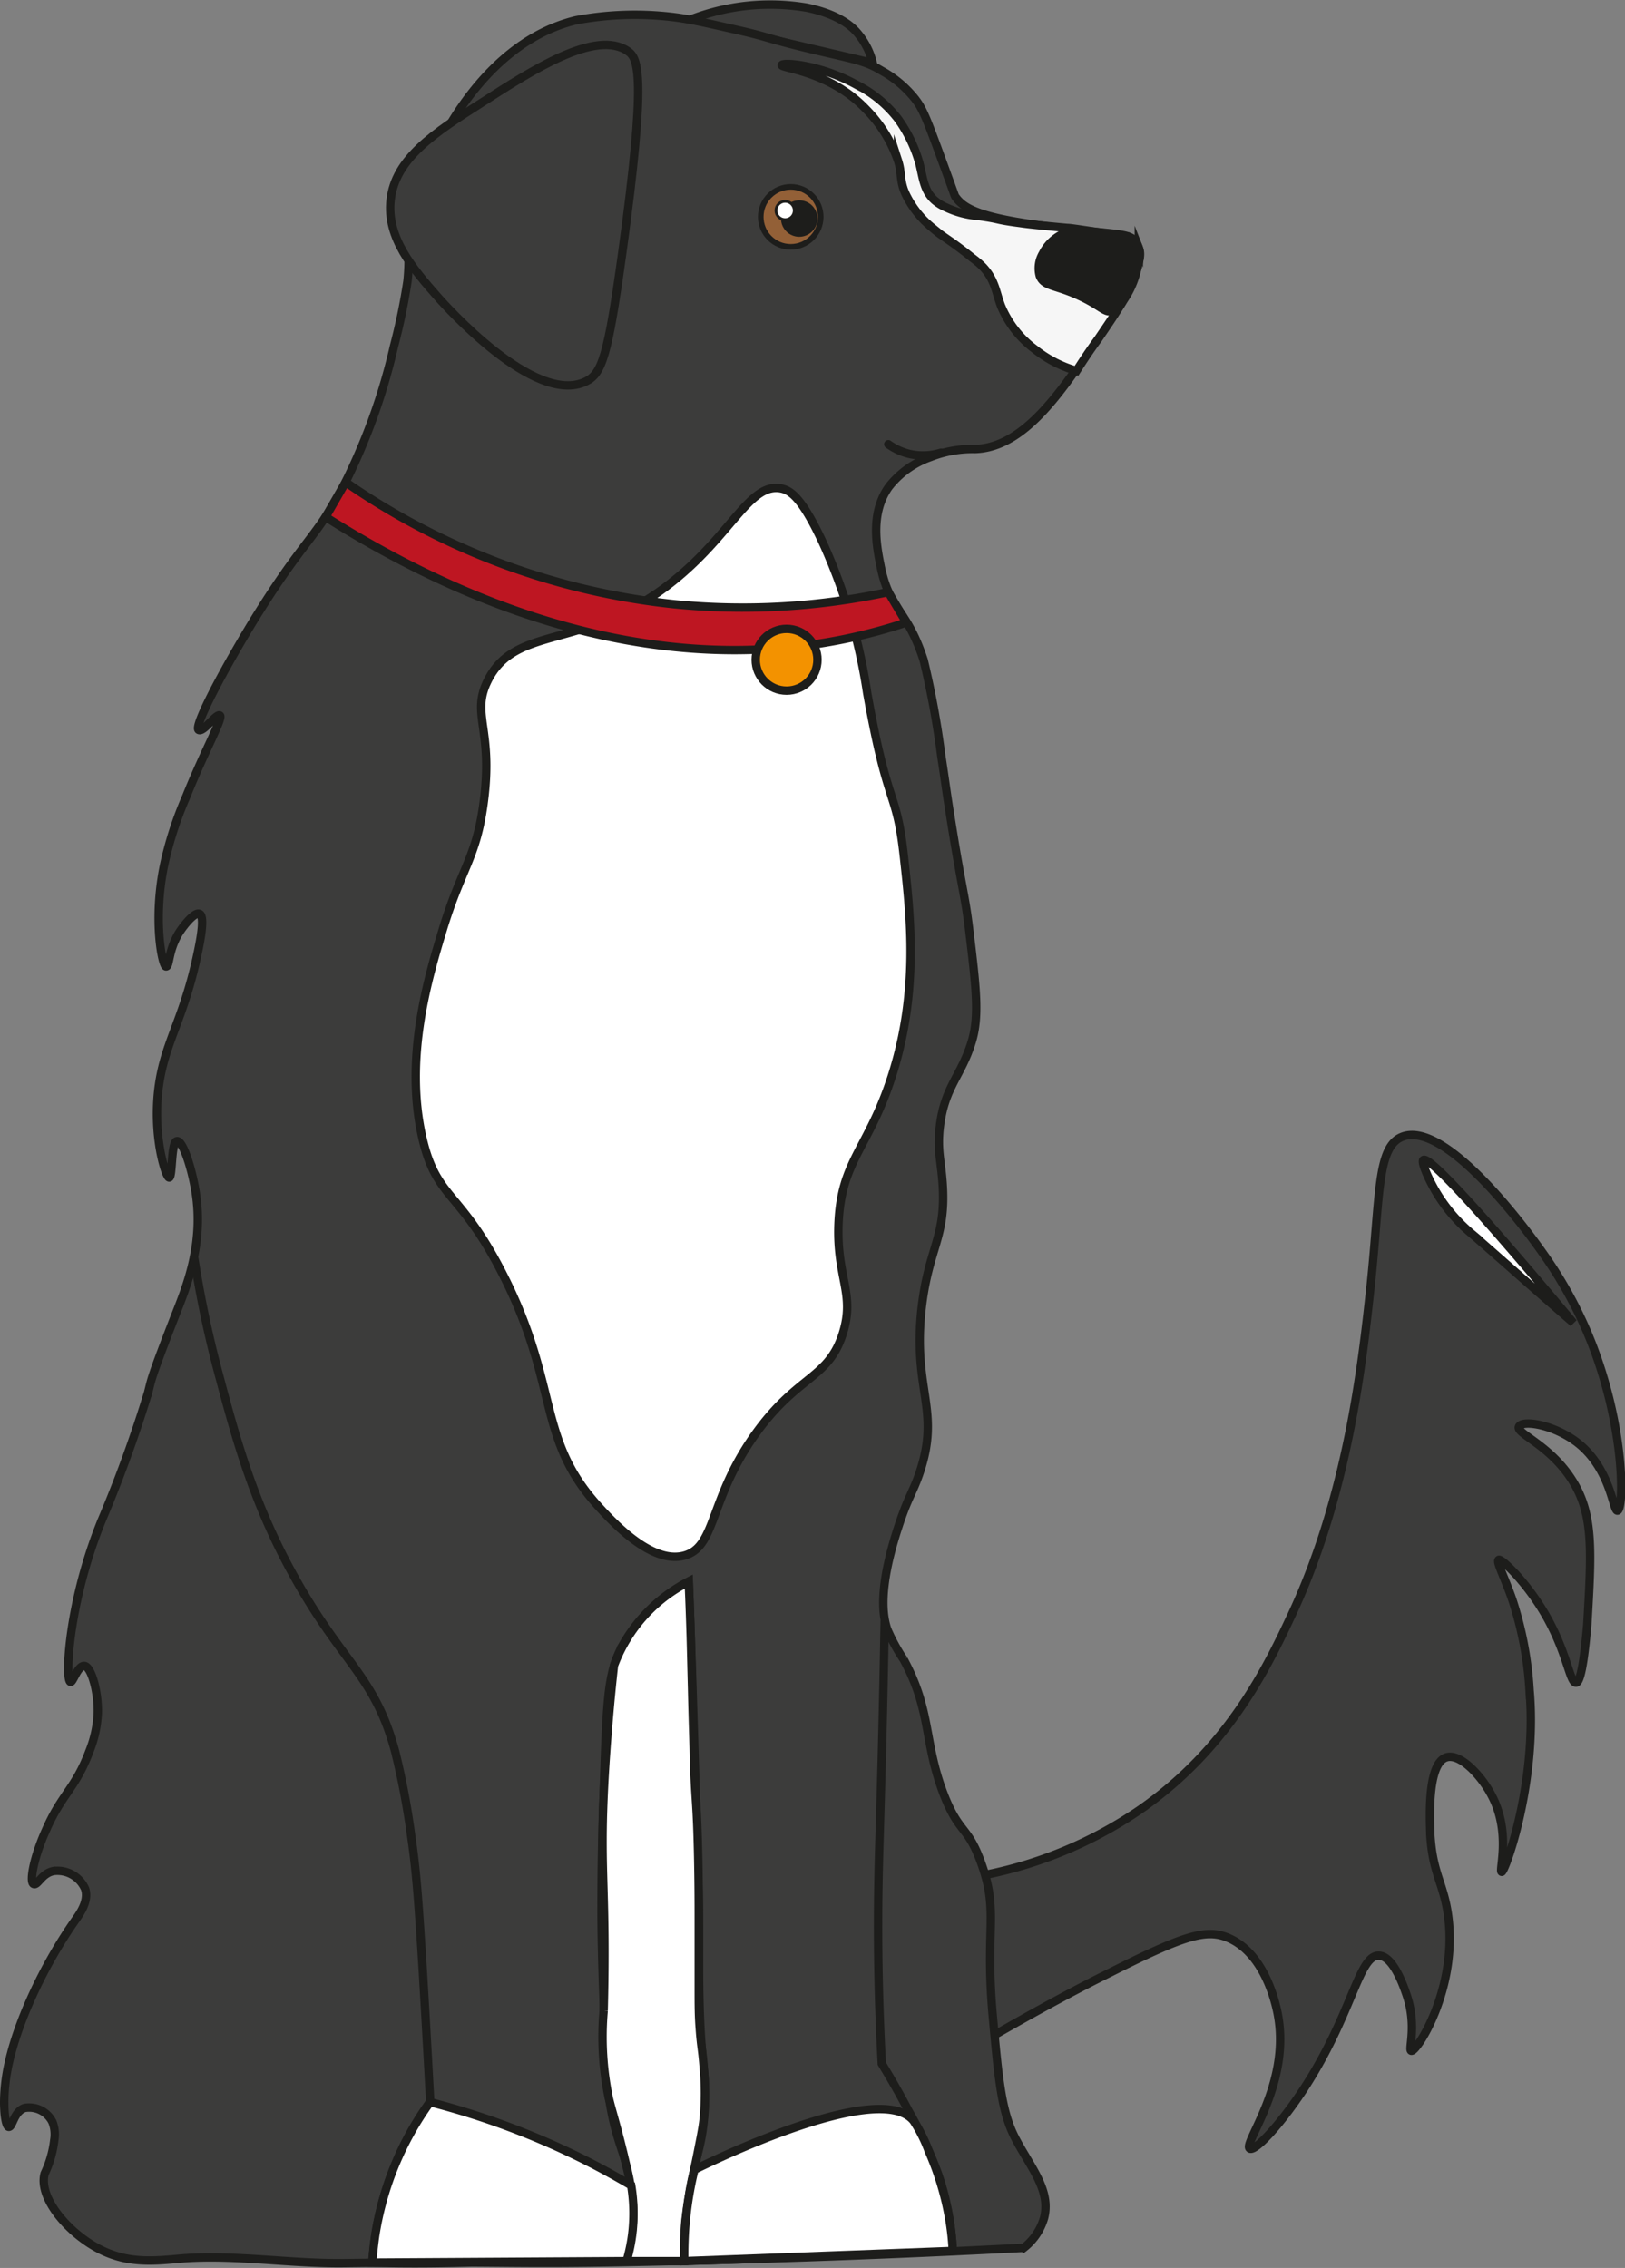 <svg xmlns="http://www.w3.org/2000/svg" viewBox="0 0 145.23 202.68"><rect x="0" y="0" width="145.23" height="202.68" fill="#808080" stroke="none"/><defs><style>.cls-1,.cls-9{fill:#3c3c3b;}.cls-1,.cls-10,.cls-11,.cls-2,.cls-3,.cls-4,.cls-5,.cls-6,.cls-8,.cls-9{stroke:#1d1d1b;stroke-miterlimit:10;}.cls-1,.cls-10,.cls-11,.cls-2,.cls-3,.cls-4,.cls-5,.cls-9{stroke-width:0.75px;}.cls-2,.cls-8{fill:#fff;}.cls-3{fill:none;}.cls-4{fill:#f6f6f6;}.cls-5,.cls-7{fill:#1d1d1b;}.cls-6{fill:#936037;stroke-width:0.5px;}.cls-8{stroke-width:0.25px;}.cls-9{stroke-linecap:round;}.cls-10{fill:#be1622;}.cls-11{fill:#f39200;}</style></defs><g id="Layer_2" data-name="Layer 2"><g id="Layer_1-2" data-name="Layer 1"><path class="cls-1" d="M87.26,182.8c4.79-2.79,8.87-5,11.88-6.48,6.67-3.37,8.64-3.95,10.56-3.17,3.51,1.43,4.43,6.4,4.54,7.08,1.06,6.16-3.21,11.38-2.54,11.78.46.27,2.61-2,4.71-5.16,4.47-6.78,5-12.15,6.82-12.08,1.28,0,2.22,2.75,2.45,3.42,1,2.84.15,5,.45,5.08.52.13,4.37-5.93,3.21-12.59-.44-2.52-1.31-3.42-1.51-6.74,0-.77-.39-6.31,1.43-6.89,1.23-.39,3.08,1.59,4,3.3,1.85,3.38.66,6.88.95,6.93s3.21-8,2.49-16.25a31.77,31.77,0,0,0-1.54-8.08c-.73-2.1-1.46-3.4-1.21-3.55s2.88,2.35,4.61,5.72c1.56,3,1.77,5.29,2.3,5.25s.86-3.6,1-5.2c.38-6.5.57-9.76-1.27-12.76-2-3.28-5.15-4.3-4.83-4.92s3.11-.19,5.22,1.44c3,2.34,3.17,6.15,3.58,6.07.56-.1.74-7.1-2.27-14.87a37.44,37.44,0,0,0-4.43-8.18c-.7-1-8.39-11.87-12.49-10.38-2.35.86-2,5.23-2.91,13.7-.72,6.55-2,18.3-7,29-2.22,4.76-5.67,11.92-13.48,17.39a37.35,37.35,0,0,1-17.49,6.42Z"/><path class="cls-2" d="M127.21,103.67c.38-.29,3.13,2.26,13.41,14.55-3.78-3.28-6.83-6-9.13-8a14.44,14.44,0,0,1-3.57-4.47C127.68,105.3,127,103.86,127.21,103.67Z"/><path class="cls-1" d="M61.61,1.79A19.59,19.59,0,0,1,72.07.68c3,.6,4.16,1.81,4.51,2.21A6.43,6.43,0,0,1,78,5.63Z"/><path class="cls-1" d="M51.49,1.81c-10,2.4-15.06,15.73-15,20.31a18.87,18.87,0,0,1-.07,3,55.81,55.81,0,0,1-1.21,5.83,54.71,54.71,0,0,1-4.35,12.17C28.26,48.23,27.2,48,22.33,56c-3,5-5,9-4.57,9.23s1.57-1.49,1.89-1.29-1.34,3.09-3,7.23a32.57,32.57,0,0,0-2,6.2c-1,4.91-.15,9,.19,9S15,85,16,83.36c.5-.78,1.41-1.87,1.83-1.69s.19,1.75-.06,3c-1.23,6.19-2.92,8.18-3.53,12.07-.71,4.57.57,8.5.88,8.49s.15-3.18.69-3.25,1.33,2.44,1.67,4.53c.74,4.58-.78,8.39-1.69,10.71-2.42,6.19-2.23,6-2.56,7.25a116.37,116.37,0,0,1-4.15,11.42c-3,7.4-3.28,14.28-2.78,14.41.23.07.63-1.46,1.24-1.42s1.25,2.3,1.2,4.22A10.4,10.4,0,0,1,8,156.48c-1.27,3.39-2.47,3.8-3.9,7.09C3,166,2.62,168.18,3,168.36s.71-.94,1.78-1.15a2.7,2.7,0,0,1,2.83,1.6c.35,1.07-.48,2.21-.86,2.76-2.83,4-5.37,9.42-6.11,13.5-.5,2.74-.2,5,.15,5s.44-1.37,1.42-1.69a2.32,2.32,0,0,1,2.47,1.24,3,3,0,0,1,.17,1.63,9.52,9.52,0,0,1-.86,3c-.59,2.18,2.16,5.38,5,6.8,2.54,1.27,4.84,1,7.4.77,4.81-.34,9.64.5,14.46.43,16-.21,13.48.18,28.73-.17,8.57-.19,19.37-.54,31.92-1.2a5.22,5.22,0,0,0,1.81-2.67c.65-2.51-1.28-4.61-2.61-7.2-1.22-2.39-1.47-5.3-2-11.14-.65-7.65.57-9-1-13.36-1.26-3.51-2-2.53-3.46-6.44-1.7-4.63-1-7.18-3.47-11.76a16.4,16.4,0,0,1-1.48-2.72c-.33-1-.9-3.39,1-9.16.86-2.63,1.27-3,1.86-4.7,2-5.78-.65-7.51.24-15,.64-5.3,2.17-6.12,1.86-10.9-.14-2.12-.51-3.06-.25-5.19.44-3.56,1.91-4.46,2.85-7.55.7-2.31.38-4.92-.25-10.15-.38-3.11-.64-3.48-1.73-10.4-.38-2.42-.38-2.64-.74-4.95a79.92,79.92,0,0,0-1.58-8.6c-1.5-4.64-3.07-4.41-3.86-8.46-.35-1.74-.92-4.65.73-7a8.1,8.1,0,0,1,3.72-2.68,10.29,10.29,0,0,1,4-.72c4.49-.13,7.89-5.31,11.4-10.65,2.23-3.39,4.07-6.2,3-7.81C101,20.79,99.85,21,95,20.4c-7.37-.84-8.83-1.7-9.63-2.84-.06-.1,0,0-1.19-3.24-1.42-3.89-1.73-4.63-2.42-5.51a9.9,9.9,0,0,0-2.95-2.48c-1.54-.93-2.39-1-6.36-1.95s-3.7-1.07-7-1.8c-2.38-.54-3.57-.81-4.89-1A28.39,28.39,0,0,0,51.49,1.81Z"/><path class="cls-3" d="M17.33,112.24a97.8,97.8,0,0,0,2.25,10.68c1.44,5.38,3.05,11.48,6.81,18.15,4.32,7.7,7.11,8.73,8.93,15.46A69.54,69.54,0,0,1,36.74,164c.46,3.15.63,5.49,1,11.34.22,3.65.46,7.84.71,12.48a27.23,27.23,0,0,0-3.58,6.79,27.63,27.63,0,0,0-1.59,7.6c8.08.24,14.61-.41,22.69-.18a15.17,15.17,0,0,0,.39-7.1c-.46-2.39-1.41-3.82-1.92-7.47a29.49,29.49,0,0,1-.25-3.18c-.43-8.3-.43-13.33-.43-13.33,0-5.16.1-8,.28-13.33.23-6.47.41-8.48,1.71-10.77a14.46,14.46,0,0,1,5.81-5.53c.12,3.37.27,7.59.42,12.47.23,7,.17,6.14.43,14.18.17,5.44-.14,10.9.42,16.31a22.55,22.55,0,0,1,0,5.81c-.25,1.94-.62,2.65-1,4.68a35.58,35.58,0,0,0-.68,7.26c8.56-.09,15.49-.81,24-.91a24.37,24.37,0,0,0-1.3-6.8,37.39,37.39,0,0,0-2.66-5.7c-.92-1.76-1.77-3.19-2.38-4.2-.38-7.08-.37-12.79-.29-16.73.06-2.88.13-4.6.29-10.64.13-5.19.21-9.43.26-12.21"/><path class="cls-1" d="M34.91,17.88c.41-3.72,3.89-6,8.2-8.74,4.47-2.88,10.15-6.54,13-4.57.9.62,1.73,1.95-.52,18.2-1.26,9.07-1.79,10.62-3.23,11.32-4.6,2.25-12.73-7-13.13-7.43C36.88,24,34.54,21.25,34.91,17.88Z"/><path class="cls-4" d="M96.21,33.14a10.73,10.73,0,0,1-3.74-1.94,9.24,9.24,0,0,1-3-3.85c-.47-1.22-.52-2.3-1.6-3.47a7.23,7.23,0,0,0-.94-.81c-2.15-1.74-2.63-1.84-3.65-2.75a8.63,8.63,0,0,1-2.38-3.06c-.51-1.18-.28-1.78-.64-2.89a12.17,12.17,0,0,0-2.89-4.64C74.13,6.35,69.8,6.1,69.87,5.82s3.36-.06,6.6,1.71a10.8,10.8,0,0,1,3.77,3.07,12.6,12.6,0,0,1,1.93,4c.33,1.27.38,2.46,1.39,3.33a4,4,0,0,0,1,.61,8.32,8.32,0,0,0,2.85.76c2.09.28,1.4.32,3.67.62.46.06.68.12,4.29.45.32,0,1.4.18,3.54.49,1.46.21,2.19.32,2.58.88a2.49,2.49,0,0,1,.22,1.86,7.86,7.86,0,0,1-1.28,3.21c-.83,1.36-1.4,2.18-2.29,3.49C97.39,31.32,96.75,32.29,96.21,33.14Z"/><path class="cls-5" d="M95.45,20.72a3.88,3.88,0,0,0-2.25,1.94,2.57,2.57,0,0,0-.27,2c.4,1,1.46.76,3.82,1.91,1.78.87,2,1.41,2.71,1.22s1.1-1.22,1.94-3.32c.49-1.2.6-1.76.38-2.32a2.11,2.11,0,0,0-.93-1Z"/><circle class="cls-6" cx="70.67" cy="19.38" r="2.68"/><circle class="cls-7" cx="71.43" cy="19.53" r="1.63"/><circle class="cls-8" cx="70.17" cy="18.81" r="0.82"/><path class="cls-2" d="M60,52.06c5.43-4.28,7-9,9.85-8.4.81.18,1.8.8,3.65,4.75a50.66,50.66,0,0,1,4,13.5c1.87,10.51,2.61,8.54,3.28,14.6.61,5.46,1.35,12.14-1.09,19.71-2.08,6.44-4.52,7.49-4.75,13.14-.19,4.84,1.52,6.25.37,9.85-1.29,4-3.94,3.65-7.67,8.76-4.32,5.93-3.57,10.27-6.5,11.05s-6.38-3-7.73-4.48c-5.29-5.88-3.53-10.38-8-19.71-4.14-8.59-6.34-7.4-7.66-13.14-1.65-7.16.53-14.37,1.82-18.61,1.68-5.53,3-6.42,3.65-11.31.9-6.69-1.16-7.88.37-10.95C46.13,55.72,52.19,58.22,60,52.06Z"/><path class="cls-2" d="M61.55,141.36A13.64,13.64,0,0,0,58,143.94a13.84,13.84,0,0,0-3.13,4.9c-.38,3.43-.6,6.29-.74,8.35-.67,10.12.12,10.6-.18,22.51a27,27,0,0,0,.46,7.8c.31,1.29.79,2.71,1.53,5.9a21.27,21.27,0,0,1,.63,3.58,14.38,14.38,0,0,1-.63,5.09h5.19c0-.8,0-1.84.09-3.06,0-.27.12-1.38.37-2.9s.36-1.7.74-3.6c.33-1.66.5-2.5.57-3.27a23.34,23.34,0,0,0,0-4.35c-.12-1.74-.24-1.89-.36-3.61-.09-1.19-.09-2.05-.09-3.76,0-3,0-4.73,0-6s0-4.13-.1-7.42-.21-3.2-.34-7c0-.92-.08-2.7-.16-6.28-.07-2.61-.09-3.88-.16-5.91C61.64,143.39,61.59,142.16,61.55,141.36Z"/><path class="cls-9" d="M84.09,40.46a5.37,5.37,0,0,1-2.88.09,5.43,5.43,0,0,1-1.82-.85"/><path class="cls-2" d="M38.44,187.86a27.55,27.55,0,0,0-4.92,12c-.14,1-.21,1.77-.25,2.34L56,202.07a15,15,0,0,0,.53-2.64,15.42,15.42,0,0,0-.12-4.13c-1.29-.76-2.66-1.52-4.11-2.25A69.49,69.49,0,0,0,38.44,187.86Z"/><path class="cls-2" d="M62.06,193.9a32.17,32.17,0,0,0-.82,5.11c-.08,1.09-.1,2.11-.09,3.06l24-.91a22.18,22.18,0,0,0-.29-2.73A26,26,0,0,0,83,192.22a13.21,13.21,0,0,0-1.35-2.69C78.63,185.78,63.42,193.23,62.06,193.9Z"/><path class="cls-10" d="M30.89,43.09A63.05,63.05,0,0,0,60.29,54a61.69,61.69,0,0,0,19.1-1.09L81,55.63A47.57,47.57,0,0,1,76,57c-19.46,4.21-37.17-4.64-46.9-10.8Z"/><circle class="cls-11" cx="70.3" cy="58.96" r="2.76"/></g></g></svg>